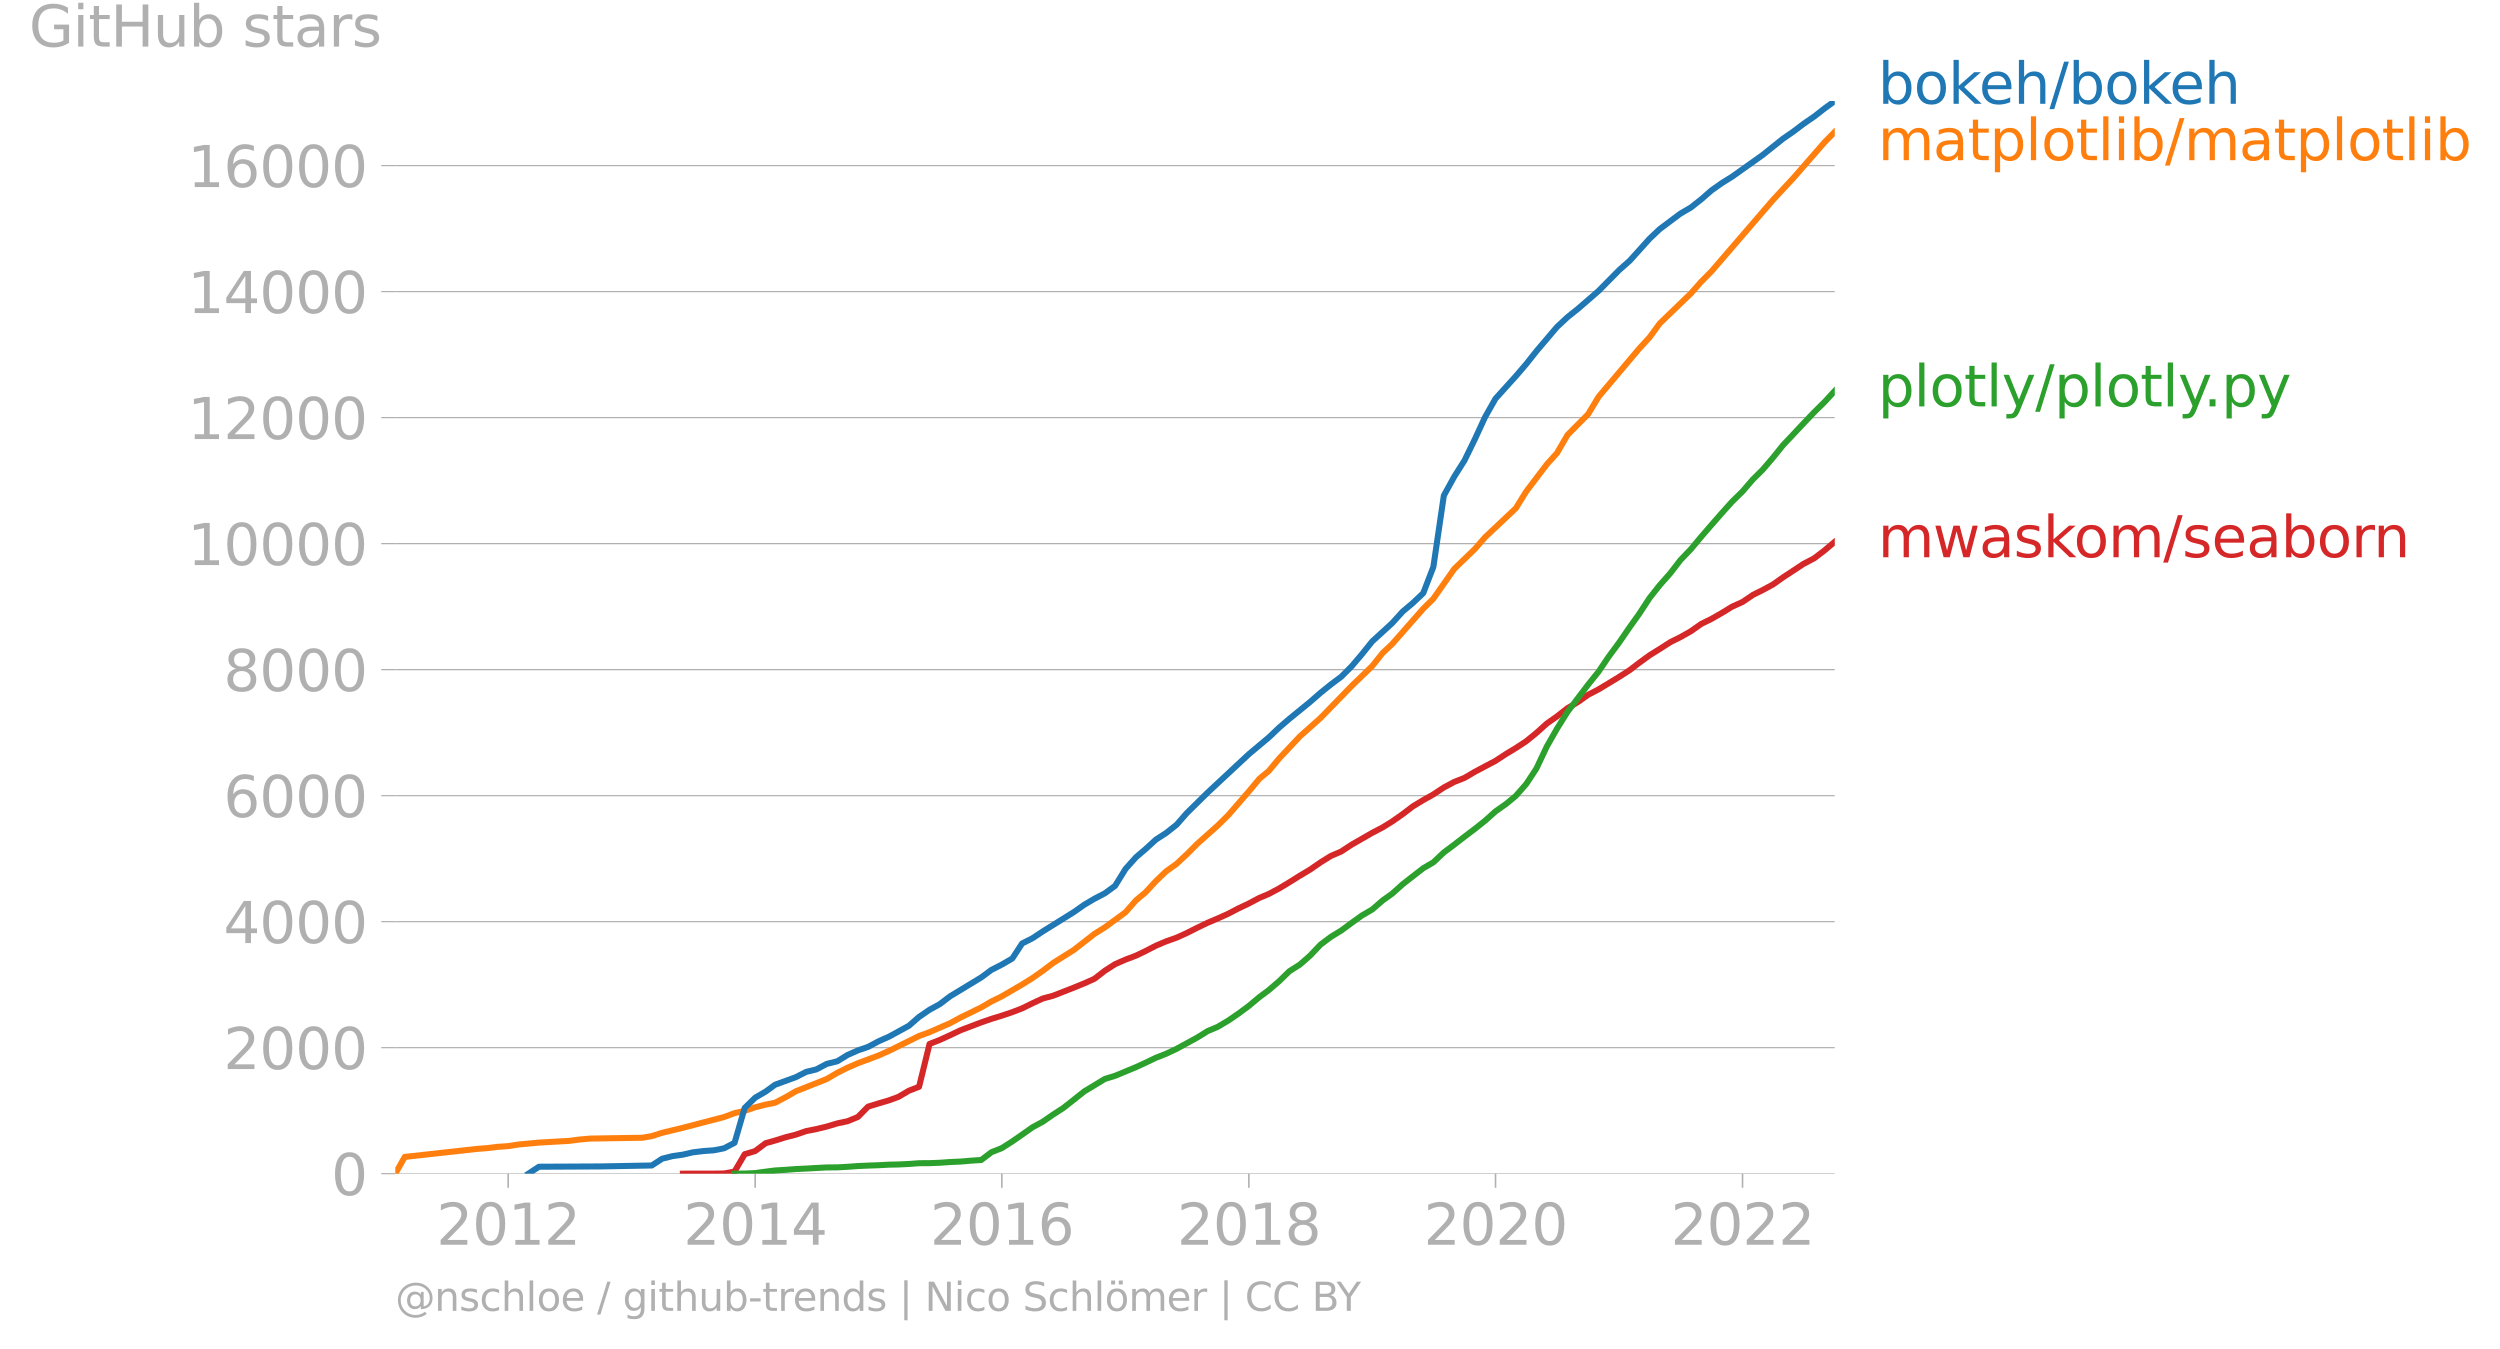 <svg xmlns:xlink="http://www.w3.org/1999/xlink" width="826.972" height="446.272" viewBox="0 0 620.229 334.704" xmlns="http://www.w3.org/2000/svg"><defs><style>*{stroke-linejoin:round;stroke-linecap:butt}</style></defs><g id="figure_1"><path d="M0 334.704h620.23V0H0v334.704z" style="fill:none" id="patch_1"/><g id="axes_1"><path d="M98.073 291.176h357.12V25.064H98.073v266.112z" style="fill:none" id="patch_2"/><g id="matplotlib.axis_1"><g id="xtick_1"><g id="line2d_1"><defs><path id="m858435b77d" d="M0 0v3.5" style="stroke:#b0b0b0;stroke-width:.4"/></defs><use xlink:href="#m858435b77d" x="126.073" y="291.176" style="fill:#b0b0b0;stroke:#b0b0b0;stroke-width:.4"/></g><g style="fill:#b0b0b0" transform="matrix(.14 0 0 -.14 108.258 308.814)" id="text_1"><defs><path id="DejaVuSans-32" d="M1228 531h2203V0H469v531q359 372 979 998 621 627 780 809 303 340 423 576 121 236 121 464 0 372-261 606-261 235-680 235-297 0-627-103-329-103-704-313v638q381 153 712 231 332 78 607 78 725 0 1156-363 431-362 431-968 0-288-108-546-107-257-392-607-78-91-497-524-418-433-1181-1211z" transform="scale(.016)"/><path id="DejaVuSans-30" d="M2034 4250q-487 0-733-480-245-479-245-1442 0-959 245-1439 246-480 733-480 491 0 736 480 246 480 246 1439 0 963-246 1442-245 480-736 480zm0 500q785 0 1199-621 414-620 414-1801 0-1178-414-1799Q2819-91 2034-91q-784 0-1198 620-414 621-414 1799 0 1181 414 1801 414 621 1198 621z" transform="scale(.016)"/><path id="DejaVuSans-31" d="M794 531h1031v3560L703 3866v575l1116 225h631V531h1031V0H794v531z" transform="scale(.016)"/></defs><use xlink:href="#DejaVuSans-32"/><use xlink:href="#DejaVuSans-30" x="63.623"/><use xlink:href="#DejaVuSans-31" x="127.246"/><use xlink:href="#DejaVuSans-32" x="190.869"/></g></g><g id="xtick_2"><use xlink:href="#m858435b77d" x="187.353" y="291.176" style="fill:#b0b0b0;stroke:#b0b0b0;stroke-width:.4" id="line2d_2"/><g style="fill:#b0b0b0" transform="matrix(.14 0 0 -.14 169.538 308.814)" id="text_2"><defs><path id="DejaVuSans-34" d="M2419 4116 825 1625h1594v2491zm-166 550h794V1625h666v-525h-666V0h-628v1100H313v609l1940 2957z" transform="scale(.016)"/></defs><use xlink:href="#DejaVuSans-32"/><use xlink:href="#DejaVuSans-30" x="63.623"/><use xlink:href="#DejaVuSans-31" x="127.246"/><use xlink:href="#DejaVuSans-34" x="190.869"/></g></g><g id="xtick_3"><use xlink:href="#m858435b77d" x="248.55" y="291.176" style="fill:#b0b0b0;stroke:#b0b0b0;stroke-width:.4" id="line2d_3"/><g style="fill:#b0b0b0" transform="matrix(.14 0 0 -.14 230.735 308.814)" id="text_3"><defs><path id="DejaVuSans-36" d="M2113 2584q-425 0-674-291-248-290-248-796 0-503 248-796 249-292 674-292t673 292q248 293 248 796 0 506-248 796-248 291-673 291zm1253 1979v-575q-238 112-480 171-242 60-480 60-625 0-955-422-329-422-376-1275 184 272 462 417 279 145 613 145 703 0 1111-427 408-426 408-1160 0-719-425-1154Q2819-91 2113-91q-810 0-1238 620-428 621-428 1799 0 1106 525 1764t1409 658q238 0 480-47t505-140z" transform="scale(.016)"/></defs><use xlink:href="#DejaVuSans-32"/><use xlink:href="#DejaVuSans-30" x="63.623"/><use xlink:href="#DejaVuSans-31" x="127.246"/><use xlink:href="#DejaVuSans-36" x="190.869"/></g></g><g id="xtick_4"><use xlink:href="#m858435b77d" x="309.83" y="291.176" style="fill:#b0b0b0;stroke:#b0b0b0;stroke-width:.4" id="line2d_4"/><g style="fill:#b0b0b0" transform="matrix(.14 0 0 -.14 292.015 308.814)" id="text_4"><defs><path id="DejaVuSans-38" d="M2034 2216q-450 0-708-241-257-241-257-662 0-422 257-663 258-241 708-241t709 242q260 243 260 662 0 421-258 662-257 241-711 241zm-631 268q-406 100-633 378-226 279-226 679 0 559 398 884 399 325 1092 325 697 0 1094-325t397-884q0-400-227-679-226-278-629-378 456-106 710-416 255-309 255-755 0-679-414-1042Q2806-91 2034-91q-771 0-1186 362-414 363-414 1042 0 446 256 755 257 310 713 416zm-231 997q0-362 226-565 227-203 636-203 407 0 636 203 230 203 230 565 0 363-230 566-229 203-636 203-409 0-636-203-226-203-226-566z" transform="scale(.016)"/></defs><use xlink:href="#DejaVuSans-32"/><use xlink:href="#DejaVuSans-30" x="63.623"/><use xlink:href="#DejaVuSans-31" x="127.246"/><use xlink:href="#DejaVuSans-38" x="190.869"/></g></g><g id="xtick_5"><use xlink:href="#m858435b77d" x="371.027" y="291.176" style="fill:#b0b0b0;stroke:#b0b0b0;stroke-width:.4" id="line2d_5"/><g style="fill:#b0b0b0" transform="matrix(.14 0 0 -.14 353.212 308.814)" id="text_5"><use xlink:href="#DejaVuSans-32"/><use xlink:href="#DejaVuSans-30" x="63.623"/><use xlink:href="#DejaVuSans-32" x="127.246"/><use xlink:href="#DejaVuSans-30" x="190.869"/></g></g><g id="xtick_6"><use xlink:href="#m858435b77d" x="432.307" y="291.176" style="fill:#b0b0b0;stroke:#b0b0b0;stroke-width:.4" id="line2d_6"/><g style="fill:#b0b0b0" transform="matrix(.14 0 0 -.14 414.492 308.814)" id="text_6"><use xlink:href="#DejaVuSans-32"/><use xlink:href="#DejaVuSans-30" x="63.623"/><use xlink:href="#DejaVuSans-32" x="127.246"/><use xlink:href="#DejaVuSans-32" x="190.869"/></g></g></g><g id="matplotlib.axis_2"><g id="ytick_1"><path d="M98.073 291.176h357.12" clip-path="url(#pf1b4b85a06)" style="fill:none;stroke:#b0b0b0;stroke-width:.3;stroke-linecap:square" id="line2d_7"/><g id="line2d_8"><defs><path id="m94da6b72c5" d="M0 0h-3.5" style="stroke:#b0b0b0;stroke-width:.3"/></defs><use xlink:href="#m94da6b72c5" x="98.073" y="291.176" style="fill:#b0b0b0;stroke:#b0b0b0;stroke-width:.3"/></g><use xlink:href="#DejaVuSans-30" style="fill:#b0b0b0" transform="matrix(.14 0 0 -.14 82.166 296.495)" id="text_7"/></g><g id="ytick_2"><path d="M98.073 259.915h357.12" clip-path="url(#pf1b4b85a06)" style="fill:none;stroke:#b0b0b0;stroke-width:.3;stroke-linecap:square" id="line2d_9"/><use xlink:href="#m94da6b72c5" x="98.073" y="259.915" style="fill:#b0b0b0;stroke:#b0b0b0;stroke-width:.3" id="line2d_10"/><g style="fill:#b0b0b0" transform="matrix(.14 0 0 -.14 55.443 265.234)" id="text_8"><use xlink:href="#DejaVuSans-32"/><use xlink:href="#DejaVuSans-30" x="63.623"/><use xlink:href="#DejaVuSans-30" x="127.246"/><use xlink:href="#DejaVuSans-30" x="190.869"/></g></g><g id="ytick_3"><path d="M98.073 228.654h357.12" clip-path="url(#pf1b4b85a06)" style="fill:none;stroke:#b0b0b0;stroke-width:.3;stroke-linecap:square" id="line2d_11"/><use xlink:href="#m94da6b72c5" x="98.073" y="228.654" style="fill:#b0b0b0;stroke:#b0b0b0;stroke-width:.3" id="line2d_12"/><g style="fill:#b0b0b0" transform="matrix(.14 0 0 -.14 55.443 233.973)" id="text_9"><use xlink:href="#DejaVuSans-34"/><use xlink:href="#DejaVuSans-30" x="63.623"/><use xlink:href="#DejaVuSans-30" x="127.246"/><use xlink:href="#DejaVuSans-30" x="190.869"/></g></g><g id="ytick_4"><path d="M98.073 197.392h357.12" clip-path="url(#pf1b4b85a06)" style="fill:none;stroke:#b0b0b0;stroke-width:.3;stroke-linecap:square" id="line2d_13"/><use xlink:href="#m94da6b72c5" x="98.073" y="197.392" style="fill:#b0b0b0;stroke:#b0b0b0;stroke-width:.3" id="line2d_14"/><g style="fill:#b0b0b0" transform="matrix(.14 0 0 -.14 55.443 202.711)" id="text_10"><use xlink:href="#DejaVuSans-36"/><use xlink:href="#DejaVuSans-30" x="63.623"/><use xlink:href="#DejaVuSans-30" x="127.246"/><use xlink:href="#DejaVuSans-30" x="190.869"/></g></g><g id="ytick_5"><path d="M98.073 166.131h357.12" clip-path="url(#pf1b4b85a06)" style="fill:none;stroke:#b0b0b0;stroke-width:.3;stroke-linecap:square" id="line2d_15"/><use xlink:href="#m94da6b72c5" x="98.073" y="166.131" style="fill:#b0b0b0;stroke:#b0b0b0;stroke-width:.3" id="line2d_16"/><g style="fill:#b0b0b0" transform="matrix(.14 0 0 -.14 55.443 171.45)" id="text_11"><use xlink:href="#DejaVuSans-38"/><use xlink:href="#DejaVuSans-30" x="63.623"/><use xlink:href="#DejaVuSans-30" x="127.246"/><use xlink:href="#DejaVuSans-30" x="190.869"/></g></g><g id="ytick_6"><path d="M98.073 134.87h357.12" clip-path="url(#pf1b4b85a06)" style="fill:none;stroke:#b0b0b0;stroke-width:.3;stroke-linecap:square" id="line2d_17"/><use xlink:href="#m94da6b72c5" x="98.073" y="134.87" style="fill:#b0b0b0;stroke:#b0b0b0;stroke-width:.3" id="line2d_18"/><g style="fill:#b0b0b0" transform="matrix(.14 0 0 -.14 46.536 140.189)" id="text_12"><use xlink:href="#DejaVuSans-31"/><use xlink:href="#DejaVuSans-30" x="63.623"/><use xlink:href="#DejaVuSans-30" x="127.246"/><use xlink:href="#DejaVuSans-30" x="190.869"/><use xlink:href="#DejaVuSans-30" x="254.492"/></g></g><g id="ytick_7"><path d="M98.073 103.609h357.12" clip-path="url(#pf1b4b85a06)" style="fill:none;stroke:#b0b0b0;stroke-width:.3;stroke-linecap:square" id="line2d_19"/><use xlink:href="#m94da6b72c5" x="98.073" y="103.609" style="fill:#b0b0b0;stroke:#b0b0b0;stroke-width:.3" id="line2d_20"/><g style="fill:#b0b0b0" transform="matrix(.14 0 0 -.14 46.536 108.927)" id="text_13"><use xlink:href="#DejaVuSans-31"/><use xlink:href="#DejaVuSans-32" x="63.623"/><use xlink:href="#DejaVuSans-30" x="127.246"/><use xlink:href="#DejaVuSans-30" x="190.869"/><use xlink:href="#DejaVuSans-30" x="254.492"/></g></g><g id="ytick_8"><path d="M98.073 72.347h357.12" clip-path="url(#pf1b4b85a06)" style="fill:none;stroke:#b0b0b0;stroke-width:.3;stroke-linecap:square" id="line2d_21"/><use xlink:href="#m94da6b72c5" x="98.073" y="72.347" style="fill:#b0b0b0;stroke:#b0b0b0;stroke-width:.3" id="line2d_22"/><g style="fill:#b0b0b0" transform="matrix(.14 0 0 -.14 46.536 77.666)" id="text_14"><use xlink:href="#DejaVuSans-31"/><use xlink:href="#DejaVuSans-34" x="63.623"/><use xlink:href="#DejaVuSans-30" x="127.246"/><use xlink:href="#DejaVuSans-30" x="190.869"/><use xlink:href="#DejaVuSans-30" x="254.492"/></g></g><g id="ytick_9"><path d="M98.073 41.086h357.12" clip-path="url(#pf1b4b85a06)" style="fill:none;stroke:#b0b0b0;stroke-width:.3;stroke-linecap:square" id="line2d_23"/><use xlink:href="#m94da6b72c5" x="98.073" y="41.086" style="fill:#b0b0b0;stroke:#b0b0b0;stroke-width:.3" id="line2d_24"/><g style="fill:#b0b0b0" transform="matrix(.14 0 0 -.14 46.536 46.405)" id="text_15"><use xlink:href="#DejaVuSans-31"/><use xlink:href="#DejaVuSans-36" x="63.623"/><use xlink:href="#DejaVuSans-30" x="127.246"/><use xlink:href="#DejaVuSans-30" x="190.869"/><use xlink:href="#DejaVuSans-30" x="254.492"/></g></g><g style="fill:#b0b0b0" transform="matrix(.14 0 0 -.14 7.2 11.563)" id="text_16"><defs><path id="DejaVuSans-47" d="M3809 666v1253H2778v519h1656V434q-365-259-806-392-440-133-940-133-1094 0-1712 639-617 640-617 1780 0 1144 617 1783 618 639 1712 639 456 0 867-113 411-112 758-331v-672q-350 297-744 447t-828 150q-857 0-1287-478-429-478-429-1425 0-944 429-1422 430-478 1287-478 334 0 596 58 263 58 472 180z" transform="scale(.016)"/><path id="DejaVuSans-69" d="M603 3500h575V0H603v3500zm0 1363h575v-729H603v729z" transform="scale(.016)"/><path id="DejaVuSans-74" d="M1172 4494v-994h1184v-447H1172V1153q0-428 117-550t477-122h590V0h-590q-666 0-919 248-253 249-253 905v1900H172v447h422v994h578z" transform="scale(.016)"/><path id="DejaVuSans-48" d="M628 4666h631V2753h2294v1913h631V0h-631v2222H1259V0H628v4666z" transform="scale(.016)"/><path id="DejaVuSans-75" d="M544 1381v2119h575V1403q0-497 193-746 194-248 582-248 465 0 735 297 271 297 271 810v1984h575V0h-575v538q-209-319-486-474-276-155-642-155-603 0-916 375-312 375-312 1097zm1447 2203z" transform="scale(.016)"/><path id="DejaVuSans-62" d="M3116 1747q0 634-261 995t-717 361q-457 0-718-361t-261-995q0-634 261-995t718-361q456 0 717 361t261 995zM1159 2969q182 312 458 463 277 152 661 152 638 0 1036-506 399-506 399-1331T3314 415Q2916-91 2278-91q-384 0-661 152-276 152-458 464V0H581v4863h578V2969z" transform="scale(.016)"/><path id="DejaVuSans-73" d="M2834 3397v-544q-243 125-506 187-262 63-544 63-428 0-642-131t-214-394q0-200 153-314t616-217l197-44q612-131 870-370t258-667q0-488-386-773Q2250-91 1575-91q-281 0-586 55T347 128v594q319-166 628-249 309-82 613-82 406 0 624 139 219 139 219 392 0 234-158 359-157 125-692 241l-200 47q-534 112-772 345-237 233-237 639 0 494 350 762 350 269 994 269 318 0 599-47 282-46 519-140z" transform="scale(.016)"/><path id="DejaVuSans-61" d="M2194 1759q-697 0-966-159t-269-544q0-306 202-486 202-179 548-179 479 0 768 339t289 901v128h-572zm1147 238V0h-575v531q-197-318-491-470T1556-91q-537 0-855 302-317 302-317 808 0 590 395 890 396 300 1180 300h807v57q0 397-261 614t-733 217q-300 0-585-72-284-72-546-216v532q315 122 612 182 297 61 578 61 760 0 1135-394 375-393 375-1193z" transform="scale(.016)"/><path id="DejaVuSans-72" d="M2631 2963q-97 56-211 82-114 27-251 27-488 0-749-317t-261-911V0H581v3500h578v-544q182 319 472 473 291 155 707 155 59 0 131-8 72-7 159-23l3-590z" transform="scale(.016)"/></defs><use xlink:href="#DejaVuSans-47"/><use xlink:href="#DejaVuSans-69" x="77.49"/><use xlink:href="#DejaVuSans-74" x="105.273"/><use xlink:href="#DejaVuSans-48" x="144.482"/><use xlink:href="#DejaVuSans-75" x="219.678"/><use xlink:href="#DejaVuSans-62" x="283.057"/><use xlink:href="#DejaVuSans-20" x="346.533"/><use xlink:href="#DejaVuSans-73" x="378.32"/><use xlink:href="#DejaVuSans-74" x="430.42"/><use xlink:href="#DejaVuSans-61" x="469.629"/><use xlink:href="#DejaVuSans-72" x="530.908"/><use xlink:href="#DejaVuSans-73" x="572.021"/></g></g><path d="m169.413 291.176 2.515-.015h5.198l2.515-.031 2.598-.485 2.515-4.298 2.6-.782 2.598-1.954 2.347-.656 2.599-.813 2.515-.64 2.599-.892 2.515-.5 2.598-.625 2.6-.782 2.514-.531 2.599-1.063 2.515-2.564 2.598-.797 2.6-.766 2.346-.86 2.6-1.531 2.514-.97 2.599-10.628 2.515-.985 2.599-1.188 2.598-1.235 2.515-.953 2.6-.985 2.514-.875 2.599-.797 2.599-.876 2.43-.937 2.6-1.282 2.514-1.157 2.6-.703 2.514-.985 2.599-1.016 2.599-1.063 2.514-1.125 2.6-2.017 2.514-1.61 2.599-1.14 2.599-.985 2.347-1.126 2.599-1.344 2.515-1.063 2.598-.922 2.515-1.141 2.6-1.313 2.598-1.25 2.515-1.063 2.599-1.173 2.514-1.313 2.6-1.234 2.598-1.376 2.347-.985 2.599-1.39 2.515-1.517 2.599-1.626 2.515-1.5 2.598-1.798 2.6-1.61 2.514-1.078 2.599-1.704 2.515-1.438 2.599-1.5 2.598-1.36 2.348-1.454 2.598-1.813 2.515-1.923 2.599-1.578 2.515-1.407 2.599-1.72 2.598-1.39 2.515-.985 2.6-1.532 2.514-1.329 2.599-1.375 2.599-1.704 2.43-1.47 2.6-1.703 2.514-2.048 2.6-2.344 2.514-1.767 2.599-2.031 2.599-1.532 2.515-1.782 2.598-1.36 2.515-1.516 2.599-1.579 2.599-1.672 2.347-1.798 2.599-1.891 2.515-1.563 2.598-1.673 2.515-1.25 2.6-1.47 2.598-1.828 2.515-1.235 2.599-1.485 2.515-1.547 2.598-1.173 2.599-1.766 2.347-1.157 2.6-1.406 2.514-1.782 2.599-1.704 2.515-1.657 2.598-1.36 2.6-1.985 2.514-2.126" clip-path="url(#pf1b4b85a06)" style="fill:none;stroke:#d62728;stroke-width:1.5;stroke-linecap:square" id="line2d_25"/><path d="m182.24 291.176 2.514-.03 2.6-.11 2.598-.36 2.347-.297 2.599-.156 2.515-.188 2.599-.125 2.515-.14 2.598-.141 2.6-.016 2.514-.14 2.599-.188 2.515-.11 2.598-.093 2.6-.14 2.346-.048 2.6-.125 2.514-.187 2.599-.016 2.515-.094 2.599-.187 2.598-.11 2.515-.218 2.6-.172 2.514-1.923 2.599-1.032 2.599-1.656 2.43-1.689 2.6-1.828 2.514-1.36 2.6-1.798 2.514-1.625 2.599-2.048 2.599-2.063 2.514-1.516 2.6-1.58 2.514-.765 2.599-1.078 2.599-1.079 2.347-1.079 2.599-1.25 2.515-.985 2.598-1.219 2.515-1.375 2.6-1.423 2.598-1.61 2.515-1.063 2.599-1.547 2.514-1.72 2.6-1.922 2.598-2.173 2.347-1.75 2.599-2.235 2.515-2.454 2.599-1.642 2.515-2.204 2.598-2.735 2.6-1.954 2.514-1.532 2.599-1.907 2.515-1.813 2.599-1.516 2.598-2.25 2.348-1.673 2.598-2.33 2.515-1.969 2.599-2.016 2.515-1.47 2.599-2.453 2.598-1.938 2.515-1.954 2.6-1.97 2.514-2 2.599-2.33 2.599-1.828 2.43-2.001 2.6-2.97 2.514-3.83 2.6-5.501 2.514-4.393 2.599-4.157 2.599-3.439 2.515-3.314 2.598-3.235 2.515-3.72 2.599-3.517 2.599-3.783 2.347-3.282 2.599-3.97 2.515-3.174 2.598-2.938 2.515-3.267 2.6-2.72 2.598-3.11 2.515-2.907 2.599-2.97 2.515-2.798 2.598-2.548 2.599-3.017 2.347-2.313 2.6-3.032 2.514-3.127 2.599-2.75 2.515-2.689 2.598-2.72 2.6-2.563 2.514-2.735" clip-path="url(#pf1b4b85a06)" style="fill:none;stroke:#2ca02c;stroke-width:1.5;stroke-linecap:square" id="line2d_26"/><path d="m98.073 291.176 2.347-4.157 17.94-1.985 2.599-.204 2.515-.312 2.599-.172 2.598-.407 5.03-.468 7.629-.438 2.599-.344 2.598-.219 7.63-.125 5.197-.078 2.347-.406 2.599-.829 5.113-1.235 10.228-2.673 2.598-.969 2.515-.562 2.6-.891 2.598-.657 2.347-.469 2.599-1.36 2.515-1.469 7.712-3.063 2.6-1.532 2.514-1.25 2.599-1.126 5.113-1.907 2.6-1.157 7.46-3.689 2.599-.953 5.114-2.235 2.598-1.407 5.114-2.5 2.515-1.47 2.599-1.282 5.03-2.923 2.598-1.625 2.515-1.767 2.6-1.97 5.113-3.219 5.113-3.986 2.6-1.625 5.113-3.736 2.599-2.97 2.347-1.954 2.599-2.813 2.515-2.407 2.598-1.86 2.515-2.345 2.6-2.61 5.113-4.565 2.599-2.563 5.113-5.893 2.599-3.126 2.347-1.954 2.599-3.126 5.114-5.44 5.113-4.563 7.713-7.94 5.114-4.94 2.598-3.267 2.348-2.204 7.712-8.769 2.515-2.485 5.197-7.409 5.114-4.94 2.515-2.89 7.629-7.19 2.598-4.19 5.114-6.737 2.515-2.782 2.599-4.486 5.114-5.158 2.598-4.314 10.06-11.926 2.599-2.83 2.515-3.438 7.712-7.44 2.599-2.94 2.515-2.531 15.257-17.71 5.114-5.502 7.712-8.847 2.515-2.563h0" clip-path="url(#pf1b4b85a06)" style="fill:none;stroke:#ff7f0e;stroke-width:1.5;stroke-linecap:square" id="line2d_27"/><g style="fill:#1f77b4" transform="matrix(.14 0 0 -.14 465.907 25.75)" id="text_17"><defs><path id="DejaVuSans-6f" d="M1959 3097q-462 0-731-361t-269-989q0-628 267-989 268-361 733-361 460 0 728 362 269 363 269 988 0 622-269 986-268 364-728 364zm0 487q750 0 1178-488 429-487 429-1349 0-859-429-1349Q2709-91 1959-91q-753 0-1180 489-426 490-426 1349 0 862 426 1349 427 488 1180 488z" transform="scale(.016)"/><path id="DejaVuSans-6b" d="M581 4863h578V1991l1716 1509h734L1753 1863 3688 0h-750L1159 1709V0H581v4863z" transform="scale(.016)"/><path id="DejaVuSans-65" d="M3597 1894v-281H953q38-594 358-905t892-311q331 0 642 81t618 244V178Q3153 47 2828-22t-659-69q-838 0-1327 487-489 488-489 1320 0 859 464 1363 464 505 1252 505 706 0 1117-455 411-454 411-1235zm-575 169q-6 471-264 752-258 282-683 282-481 0-770-272t-333-766l2050 4z" transform="scale(.016)"/><path id="DejaVuSans-68" d="M3513 2113V0h-575v2094q0 497-194 743-194 247-581 247-466 0-735-297-269-296-269-809V0H581v4863h578V2956q207 316 486 472 280 156 646 156 603 0 912-373 310-373 310-1098z" transform="scale(.016)"/><path id="DejaVuSans-2f" d="M1625 4666h531L531-594H0l1625 5260z" transform="scale(.016)"/></defs><use xlink:href="#DejaVuSans-62"/><use xlink:href="#DejaVuSans-6f" x="63.477"/><use xlink:href="#DejaVuSans-6b" x="124.658"/><use xlink:href="#DejaVuSans-65" x="178.943"/><use xlink:href="#DejaVuSans-68" x="240.467"/><use xlink:href="#DejaVuSans-2f" x="303.846"/><use xlink:href="#DejaVuSans-62" x="337.537"/><use xlink:href="#DejaVuSans-6f" x="401.014"/><use xlink:href="#DejaVuSans-6b" x="462.195"/><use xlink:href="#DejaVuSans-65" x="516.48"/><use xlink:href="#DejaVuSans-68" x="578.004"/></g><g style="fill:#ff7f0e" transform="matrix(.14 0 0 -.14 465.907 39.75)" id="text_18"><defs><path id="DejaVuSans-6d" d="M3328 2828q216 388 516 572t706 184q547 0 844-383 297-382 297-1088V0h-578v2094q0 503-179 746-178 244-543 244-447 0-707-297-259-296-259-809V0h-578v2094q0 506-178 748t-550 242q-441 0-701-298-259-298-259-808V0H581v3500h578v-544q197 322 472 475t653 153q382 0 649-194 267-193 395-562z" transform="scale(.016)"/><path id="DejaVuSans-70" d="M1159 525v-1856H581v4831h578v-531q182 312 458 463 277 152 661 152 638 0 1036-506 399-506 399-1331T3314 415Q2916-91 2278-91q-384 0-661 152-276 152-458 464zm1957 1222q0 634-261 995t-717 361q-457 0-718-361t-261-995q0-634 261-995t718-361q456 0 717 361t261 995z" transform="scale(.016)"/><path id="DejaVuSans-6c" d="M603 4863h575V0H603v4863z" transform="scale(.016)"/></defs><use xlink:href="#DejaVuSans-6d"/><use xlink:href="#DejaVuSans-61" x="97.412"/><use xlink:href="#DejaVuSans-74" x="158.691"/><use xlink:href="#DejaVuSans-70" x="197.9"/><use xlink:href="#DejaVuSans-6c" x="261.377"/><use xlink:href="#DejaVuSans-6f" x="289.16"/><use xlink:href="#DejaVuSans-74" x="350.342"/><use xlink:href="#DejaVuSans-6c" x="389.551"/><use xlink:href="#DejaVuSans-69" x="417.334"/><use xlink:href="#DejaVuSans-62" x="445.117"/><use xlink:href="#DejaVuSans-2f" x="508.594"/><use xlink:href="#DejaVuSans-6d" x="542.285"/><use xlink:href="#DejaVuSans-61" x="639.697"/><use xlink:href="#DejaVuSans-74" x="700.977"/><use xlink:href="#DejaVuSans-70" x="740.186"/><use xlink:href="#DejaVuSans-6c" x="803.662"/><use xlink:href="#DejaVuSans-6f" x="831.445"/><use xlink:href="#DejaVuSans-74" x="892.627"/><use xlink:href="#DejaVuSans-6c" x="931.836"/><use xlink:href="#DejaVuSans-69" x="959.619"/><use xlink:href="#DejaVuSans-62" x="987.402"/></g><g style="fill:#2ca02c" transform="matrix(.14 0 0 -.14 465.907 100.829)" id="text_19"><defs><path id="DejaVuSans-79" d="M2059-325q-243-625-475-815-231-191-618-191H506v481h338q237 0 368 113 132 112 291 531l103 262L191 3500h609L1894 763l1094 2737h609L2059-325z" transform="scale(.016)"/><path id="DejaVuSans-2e" d="M684 794h660V0H684v794z" transform="scale(.016)"/></defs><use xlink:href="#DejaVuSans-70"/><use xlink:href="#DejaVuSans-6c" x="63.477"/><use xlink:href="#DejaVuSans-6f" x="91.26"/><use xlink:href="#DejaVuSans-74" x="152.441"/><use xlink:href="#DejaVuSans-6c" x="191.65"/><use xlink:href="#DejaVuSans-79" x="219.434"/><use xlink:href="#DejaVuSans-2f" x="278.613"/><use xlink:href="#DejaVuSans-70" x="312.305"/><use xlink:href="#DejaVuSans-6c" x="375.781"/><use xlink:href="#DejaVuSans-6f" x="403.564"/><use xlink:href="#DejaVuSans-74" x="464.746"/><use xlink:href="#DejaVuSans-6c" x="503.955"/><use xlink:href="#DejaVuSans-79" x="531.738"/><use xlink:href="#DejaVuSans-2e" x="576.668"/><use xlink:href="#DejaVuSans-70" x="608.455"/><use xlink:href="#DejaVuSans-79" x="671.932"/></g><g style="fill:#d62728" transform="matrix(.14 0 0 -.14 465.907 138.248)" id="text_20"><defs><path id="DejaVuSans-77" d="M269 3500h575l719-2731 715 2731h678l719-2731 716 2731h575L4050 0h-678l-753 2869L1863 0h-679L269 3500z" transform="scale(.016)"/><path id="DejaVuSans-6e" d="M3513 2113V0h-575v2094q0 497-194 743-194 247-581 247-466 0-735-297-269-296-269-809V0H581v3500h578v-544q207 316 486 472 280 156 646 156 603 0 912-373 310-373 310-1098z" transform="scale(.016)"/></defs><use xlink:href="#DejaVuSans-6d"/><use xlink:href="#DejaVuSans-77" x="97.412"/><use xlink:href="#DejaVuSans-61" x="179.199"/><use xlink:href="#DejaVuSans-73" x="240.479"/><use xlink:href="#DejaVuSans-6b" x="292.578"/><use xlink:href="#DejaVuSans-6f" x="346.863"/><use xlink:href="#DejaVuSans-6d" x="408.045"/><use xlink:href="#DejaVuSans-2f" x="505.457"/><use xlink:href="#DejaVuSans-73" x="539.148"/><use xlink:href="#DejaVuSans-65" x="591.248"/><use xlink:href="#DejaVuSans-61" x="652.771"/><use xlink:href="#DejaVuSans-62" x="714.051"/><use xlink:href="#DejaVuSans-6f" x="777.527"/><use xlink:href="#DejaVuSans-72" x="838.709"/><use xlink:href="#DejaVuSans-6e" x="878.072"/></g><g style="fill:#b0b0b0" transform="matrix(.097 0 0 -.097 98.073 325.213)" id="text_21"><defs><path id="DejaVuSans-40" d="M2381 1678q0-447 222-702 222-254 610-254 384 0 604 256 221 256 221 700 0 438-225 695-225 258-607 258-378 0-602-256-223-256-223-697zm1703-934q-187-241-429-355t-564-114q-538 0-874 389t-336 1014q0 625 337 1015 338 391 873 391 322 0 565-117 244-117 428-354v409h447V722q457 69 714 417 258 349 258 902 0 334-99 628-98 294-298 544-325 409-792 626t-1017 217q-384 0-738-102-353-101-653-301-490-319-767-836-276-517-276-1120 0-497 179-932 180-434 521-765 328-325 759-495 431-171 922-171 403 0 792 136t714 389l281-347q-390-303-851-464t-936-161q-578 0-1091 205-512 205-912 595Q841 78 631 592q-209 514-209 1105 0 569 212 1084 213 516 607 907 403 396 931 607t1119 211q662 0 1229-272 568-271 952-771 234-307 357-666 124-359 124-744 0-822-497-1297T4084 263v481z" transform="scale(.016)"/><path id="DejaVuSans-63" d="M3122 3366v-538q-244 135-489 202t-495 67q-560 0-870-355-309-354-309-995t309-996q310-354 870-354 250 0 495 67t489 202V134Q2881 22 2623-34q-257-57-548-57-791 0-1257 497-465 497-465 1341 0 856 470 1346 471 491 1290 491 265 0 518-55 253-54 491-163z" transform="scale(.016)"/><path id="DejaVuSans-67" d="M2906 1791q0 625-258 968-257 344-723 344-462 0-720-344-258-343-258-968 0-622 258-966t720-344q466 0 723 344 258 344 258 966zm575-1357q0-893-397-1329-396-436-1215-436-303 0-572 45t-522 139v559q253-137 500-202 247-66 503-66 566 0 847 295t281 892v285q-178-310-456-463T1784 0Q1141 0 747 490 353 981 353 1791q0 812 394 1302 394 491 1037 491 388 0 666-153t456-462v531h575V434z" transform="scale(.016)"/><path id="DejaVuSans-2d" d="M313 2009h1684v-512H313v512z" transform="scale(.016)"/><path id="DejaVuSans-64" d="M2906 2969v1894h575V0h-575v525q-181-312-458-464-276-152-664-152-634 0-1033 506-398 507-398 1332t398 1331q399 506 1033 506 388 0 664-152 277-151 458-463zM947 1747q0-634 261-995t717-361q456 0 718 361 263 361 263 995t-263 995q-262 361-718 361t-717-361q-261-361-261-995z" transform="scale(.016)"/><path id="DejaVuSans-7c" d="M1344 4891v-6400H813v6400h531z" transform="scale(.016)"/><path id="DejaVuSans-4e" d="M628 4666h850L3547 763v3903h612V0h-850L1241 3903V0H628v4666z" transform="scale(.016)"/><path id="DejaVuSans-53" d="M3425 4513v-616q-359 172-678 256-319 85-616 85-515 0-795-200t-280-569q0-310 186-468 186-157 705-254l381-78q706-135 1042-474t336-907q0-679-455-1029Q2797-91 1919-91q-331 0-705 75-373 75-773 222v650q384-215 753-325 369-109 725-109 540 0 834 212 294 213 294 607 0 343-211 537t-692 291l-385 75q-706 140-1022 440-315 300-315 835 0 619 436 975t1201 356q329 0 669-60 341-59 697-177z" transform="scale(.016)"/><path id="DejaVuSans-f6" d="M1959 3097q-462 0-731-361t-269-989q0-628 267-989 268-361 733-361 460 0 728 362 269 363 269 988 0 622-269 986-268 364-728 364zm0 487q750 0 1178-488 429-487 429-1349 0-859-429-1349Q2709-91 1959-91q-753 0-1180 489-426 490-426 1349 0 862 426 1349 427 488 1180 488zm295 1266h634v-631h-634v631zm-1222 0h634v-631h-634v631z" transform="scale(.016)"/><path id="DejaVuSans-43" d="M4122 4306v-665q-319 297-680 443-361 147-767 147-800 0-1225-489t-425-1414q0-922 425-1411t1225-489q406 0 767 147t680 444V359q-331-225-702-338-370-112-782-112-1060 0-1670 648-609 649-609 1771 0 1125 609 1773 610 649 1670 649 418 0 788-111 371-111 696-333z" transform="scale(.016)"/><path id="DejaVuSans-42" d="M1259 2228V519h1013q509 0 754 211 246 211 246 645 0 438-246 645-245 208-754 208H1259zm0 1919V2741h935q462 0 688 173 227 174 227 530 0 353-227 528-226 175-688 175h-935zm-631 519h1613q722 0 1112-300 391-300 391-853 0-429-200-682t-588-315q466-100 724-418 258-317 258-792 0-625-425-966Q3088 0 2303 0H628v4666z" transform="scale(.016)"/><path id="DejaVuSans-59" d="M-13 4666h679l1293-1919 1285 1919h678L2272 2222V0h-634v2222L-13 4666z" transform="scale(.016)"/></defs><use xlink:href="#DejaVuSans-40"/><use xlink:href="#DejaVuSans-6e" x="100"/><use xlink:href="#DejaVuSans-73" x="163.379"/><use xlink:href="#DejaVuSans-63" x="215.479"/><use xlink:href="#DejaVuSans-68" x="270.459"/><use xlink:href="#DejaVuSans-6c" x="333.838"/><use xlink:href="#DejaVuSans-6f" x="361.621"/><use xlink:href="#DejaVuSans-65" x="422.803"/><use xlink:href="#DejaVuSans-20" x="484.326"/><use xlink:href="#DejaVuSans-2f" x="516.113"/><use xlink:href="#DejaVuSans-20" x="549.805"/><use xlink:href="#DejaVuSans-67" x="581.592"/><use xlink:href="#DejaVuSans-69" x="645.068"/><use xlink:href="#DejaVuSans-74" x="672.852"/><use xlink:href="#DejaVuSans-68" x="712.061"/><use xlink:href="#DejaVuSans-75" x="775.439"/><use xlink:href="#DejaVuSans-62" x="838.818"/><use xlink:href="#DejaVuSans-2d" x="902.295"/><use xlink:href="#DejaVuSans-74" x="938.379"/><use xlink:href="#DejaVuSans-72" x="977.588"/><use xlink:href="#DejaVuSans-65" x="1016.451"/><use xlink:href="#DejaVuSans-6e" x="1077.975"/><use xlink:href="#DejaVuSans-64" x="1141.354"/><use xlink:href="#DejaVuSans-73" x="1204.83"/><use xlink:href="#DejaVuSans-20" x="1256.93"/><use xlink:href="#DejaVuSans-7c" x="1288.717"/><use xlink:href="#DejaVuSans-20" x="1322.408"/><use xlink:href="#DejaVuSans-4e" x="1354.195"/><use xlink:href="#DejaVuSans-69" x="1429"/><use xlink:href="#DejaVuSans-63" x="1456.783"/><use xlink:href="#DejaVuSans-6f" x="1511.764"/><use xlink:href="#DejaVuSans-20" x="1572.945"/><use xlink:href="#DejaVuSans-53" x="1604.732"/><use xlink:href="#DejaVuSans-63" x="1668.209"/><use xlink:href="#DejaVuSans-68" x="1723.189"/><use xlink:href="#DejaVuSans-6c" x="1786.568"/><use xlink:href="#DejaVuSans-f6" x="1814.352"/><use xlink:href="#DejaVuSans-6d" x="1875.533"/><use xlink:href="#DejaVuSans-65" x="1972.945"/><use xlink:href="#DejaVuSans-72" x="2034.469"/><use xlink:href="#DejaVuSans-20" x="2075.582"/><use xlink:href="#DejaVuSans-7c" x="2107.369"/><use xlink:href="#DejaVuSans-20" x="2141.061"/><use xlink:href="#DejaVuSans-43" x="2172.848"/><use xlink:href="#DejaVuSans-43" x="2242.672"/><use xlink:href="#DejaVuSans-20" x="2312.496"/><use xlink:href="#DejaVuSans-42" x="2344.283"/><use xlink:href="#DejaVuSans-59" x="2407.387"/></g><path d="m131.103 291.176 2.598-1.719 15.341-.078 12.659-.235 2.599-1.688 2.515-.625 2.598-.375 2.515-.578 2.599-.313 2.599-.188 2.515-.5 2.598-1.36 2.515-8.659 2.6-2.532 2.598-1.516 2.347-1.704 5.114-1.86 2.599-1.329 2.515-.61 2.598-1.375 2.6-.64 2.514-1.548 2.599-1.157 2.515-.86 2.598-1.39 2.6-1.157 4.945-2.704 2.515-2.189 2.599-1.782 2.515-1.375 2.599-1.97 5.113-3.094 2.6-1.579 2.514-1.86 2.599-1.329 2.599-1.516 2.43-3.72 2.6-1.313 2.514-1.672 7.713-4.799 2.599-1.829 2.514-1.485 2.6-1.36 2.514-1.828 2.599-4.205 2.599-2.907 2.347-2.001 2.599-2.376 2.515-1.626 2.598-2.047 2.515-2.876 5.198-5.111 10.227-9.535 4.946-4.142 2.599-2.47 2.515-2.157 5.114-4.173 2.598-2.267 2.6-2.094 2.514-1.876 2.599-2.595 2.515-2.954 2.599-3.235 4.946-4.533 2.598-2.86 2.515-2.126 2.599-2.454 2.515-6.518 2.599-17.694 2.598-4.72 2.515-3.971 2.6-5.33 2.514-5.455 2.599-4.58 5.03-5.564 2.598-3.033 2.515-3.173 5.114-6.018 2.599-2.422 2.599-2.08 5.113-4.438 5.114-5.174 2.599-2.298 4.946-5.486 2.515-2.376 5.113-3.83 2.6-1.516 2.598-2.047 2.515-2.204 2.599-1.83 2.515-1.562 7.544-5.361 5.114-4.08 2.599-1.798 2.515-1.907 2.598-1.781 2.6-2.032 2.514-1.814h0" clip-path="url(#pf1b4b85a06)" style="fill:none;stroke:#1f77b4;stroke-width:1.5;stroke-linecap:square" id="line2d_28"/></g></g><defs><clipPath id="pf1b4b85a06"><path d="M98.073 25.064h357.12v266.112H98.073z"/></clipPath></defs></svg>